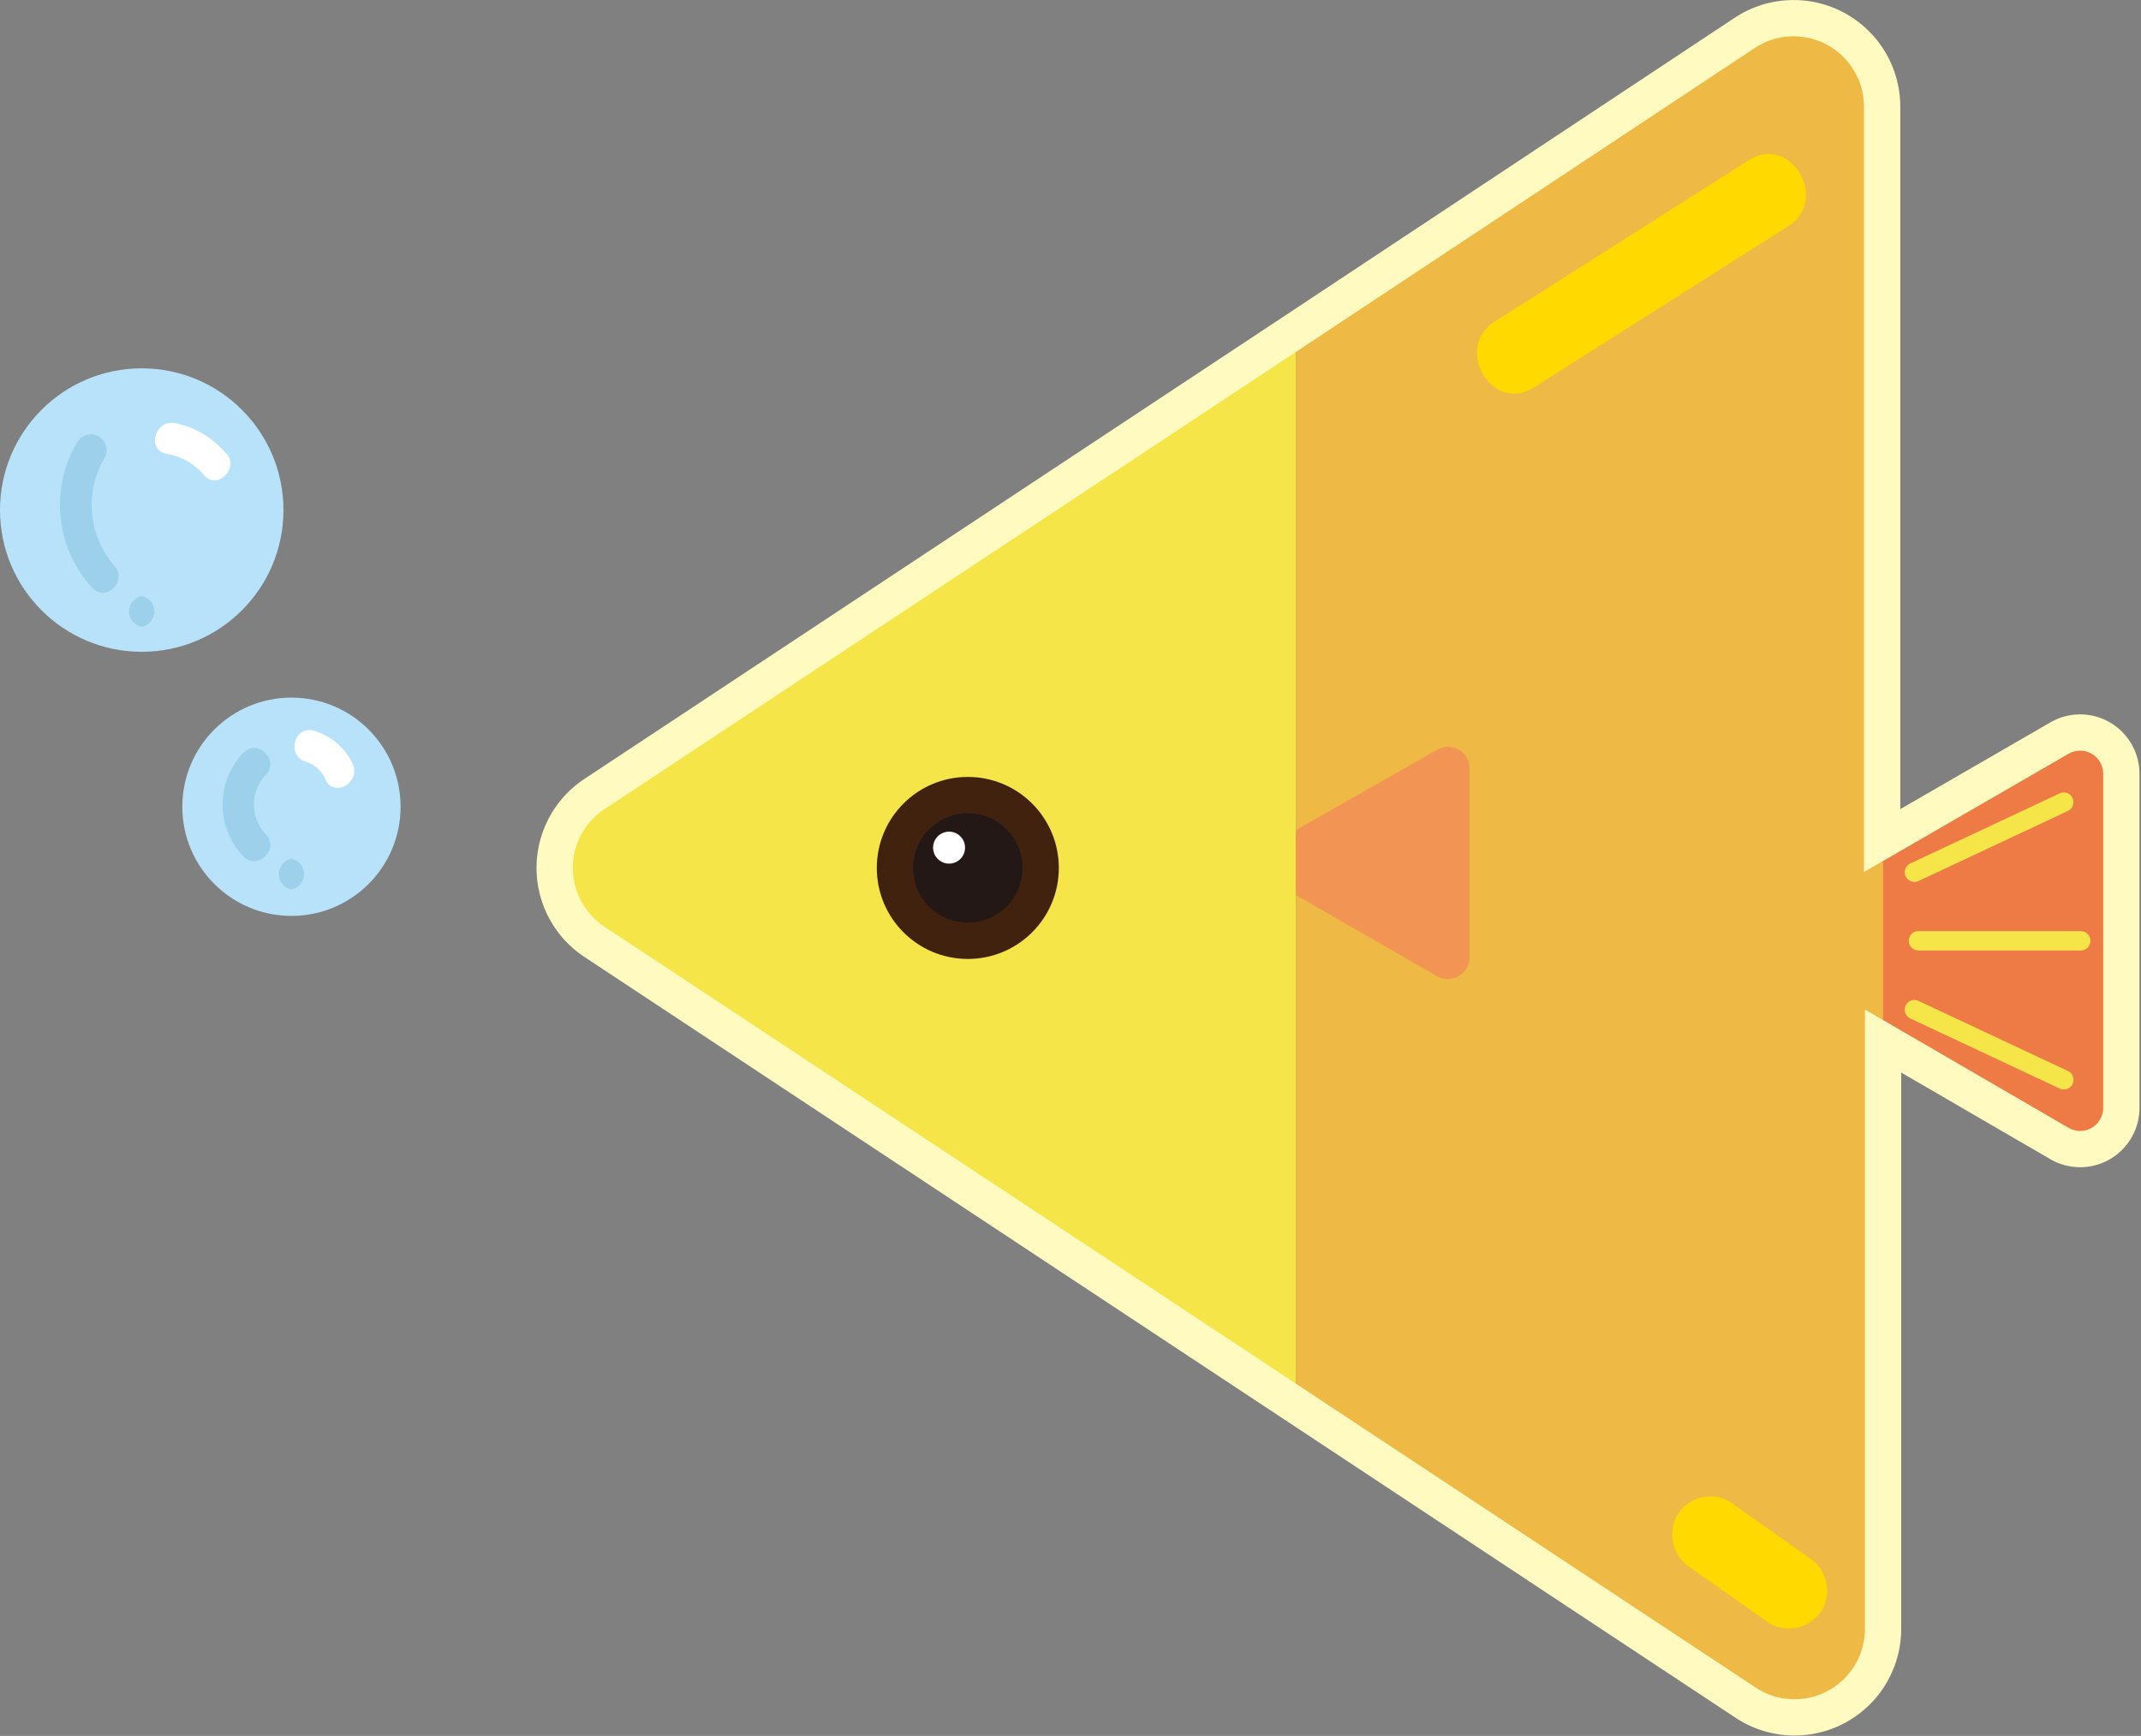 <svg xmlns="http://www.w3.org/2000/svg" viewBox="0 0 69.64 56.46"><rect x="0" y="0" width="69.64" height="56.46" fill="#808080" stroke="none"/><defs><style>.b0b96e8b-5553-4c31-85ab-a80a30d620d3{fill:#ee7b45;}.f5eb5ae7-4414-424b-9dcc-0a23445b5b67,.fba24d6e-3dcd-4314-960a-597389fd771c{fill:none;}.f5eb5ae7-4414-424b-9dcc-0a23445b5b67{stroke:#f5e549;stroke-linecap:round;stroke-linejoin:round;stroke-width:0.63px;}.efe23da6-3813-41b1-a389-759b3a41d10c{fill:#f5e549;}.bccfccd1-2f01-49c8-b653-1219ff101e0b{fill:#eeb945;}.eeab2ec1-a946-409b-b9ce-17972a093c01{fill:#231815;stroke:#40220f;}.eeab2ec1-a946-409b-b9ce-17972a093c01,.fba24d6e-3dcd-4314-960a-597389fd771c{stroke-miterlimit:10;stroke-width:1.18px;}.e222fa38-8c83-435e-bdb1-170c1675feea{fill:#fff;}.b118a48b-f9dd-4732-96e5-8093cbced5e8{fill:#f29554;}.fba24d6e-3dcd-4314-960a-597389fd771c{stroke:#fffac0;}.b75fe960-9243-49b5-a3d6-06689f44b73a{fill:#b8e2f9;}.e976efef-16ed-4a99-b50c-c727860b14f9{fill:#9cd0eb;}.b64d4ff0-ea14-4ff2-8a80-a5ea932a05d6{fill:#ffd900;}</style></defs><title>三1</title><g id="bba0a8c9-9f2a-4433-9a79-94df0d39d1ef" data-name="圖層 2"><g id="b63ff82b-d348-4f0e-b35c-ecde100c0116" data-name="圖層 1"><path class="b0b96e8b-5553-4c31-85ab-a80a30d620d3" d="M58.88,28.71V32.5L67,37.2A1.34,1.34,0,0,0,69,36V25.16A1.34,1.34,0,0,0,67,24Z"/><line class="f5eb5ae7-4414-424b-9dcc-0a23445b5b67" x1="62.4" y1="30.6" x2="67.68" y2="30.6"/><line class="f5eb5ae7-4414-424b-9dcc-0a23445b5b67" x1="62.27" y1="28.37" x2="67.13" y2="26.09"/><line class="f5eb5ae7-4414-424b-9dcc-0a23445b5b67" x1="62.27" y1="32.84" x2="67.13" y2="35.12"/><path class="efe23da6-3813-41b1-a389-759b3a41d10c" d="M19.33,30.63,42.15,45.71v-35L19.33,25.83A2.88,2.88,0,0,0,19.33,30.63Z"/><path class="bccfccd1-2f01-49c8-b653-1219ff101e0b" d="M56.78,1.07,42.15,10.74v35l14.63,9.67A2.88,2.88,0,0,0,61.25,53V3.48A2.88,2.88,0,0,0,56.78,1.07Z"/><circle class="eeab2ec1-a946-409b-b9ce-17972a093c01" cx="31.48" cy="28.23" r="2.37"/><circle class="e222fa38-8c83-435e-bdb1-170c1675feea" cx="30.87" cy="27.57" r="0.52"/><path class="b118a48b-f9dd-4732-96e5-8093cbced5e8" d="M42.15,27v2.11l4.59,2.64a.71.71,0,0,0,1.06-.61V25a.7.7,0,0,0-1.06-.61Z"/><path class="fba24d6e-3dcd-4314-960a-597389fd771c" d="M67,24l-5.78,3.34V3.48a2.88,2.88,0,0,0-4.47-2.41L42.15,10.74,19.33,25.83a2.88,2.88,0,0,0,0,4.8L42.15,45.71l14.63,9.67A2.88,2.88,0,0,0,61.25,53V33.86L67,37.2A1.34,1.34,0,0,0,69,36V25.16A1.34,1.34,0,0,0,67,24Z"/><circle class="b75fe960-9243-49b5-a3d6-06689f44b73a" cx="4.61" cy="16.59" r="4.61"/><path class="e976efef-16ed-4a99-b50c-c727860b14f9" d="M2.51,14.38A4,4,0,0,0,3,19.12c.44.49,1.16-.23.72-.72a3,3,0,0,1-.32-3.5.51.51,0,0,0-.88-.52Z"/><path class="e976efef-16ed-4a99-b50c-c727860b14f9" d="M4.61,20.39a.51.51,0,0,0,0-1,.51.51,0,0,0,0,1Z"/><path class="e222fa38-8c83-435e-bdb1-170c1675feea" d="M7.36,14.76a2.89,2.89,0,0,0-1.68-1c-.64-.11-.92.87-.27,1a2,2,0,0,1,1.23.7c.43.49,1.15-.23.72-.72Z"/><circle class="b75fe960-9243-49b5-a3d6-06689f44b73a" cx="9.48" cy="26.24" r="3.55"/><path class="e976efef-16ed-4a99-b50c-c727860b14f9" d="M7.92,24.48a2.44,2.44,0,0,0,0,3.38c.46.47,1.18-.25.73-.72a1.4,1.4,0,0,1,0-1.94c.45-.47-.27-1.19-.72-.72Z"/><path class="e976efef-16ed-4a99-b50c-c727860b14f9" d="M9.48,28.93a.51.51,0,0,0,0-1,.51.51,0,0,0,0,1Z"/><path class="e222fa38-8c83-435e-bdb1-170c1675feea" d="M11.47,24.84a2,2,0,0,0-1.26-1.07c-.63-.19-.9.79-.28,1a1,1,0,0,1,.66.59c.28.6,1.16.08.88-.51Z"/><path class="b64d4ff0-ea14-4ff2-8a80-a5ea932a05d6" d="M49.88,12.61l8.28-5.25c1.35-.86.1-3-1.26-2.16l-8.28,5.26c-1.35.85-.1,3,1.26,2.15Z"/><path class="b64d4ff0-ea14-4ff2-8a80-a5ea932a05d6" d="M55,51l2.56,1.8a1.26,1.26,0,0,0,1.71-.45,1.27,1.27,0,0,0-.45-1.7l-2.56-1.81a1.26,1.26,0,0,0-1.71.45A1.29,1.29,0,0,0,55,51Z"/></g></g></svg>